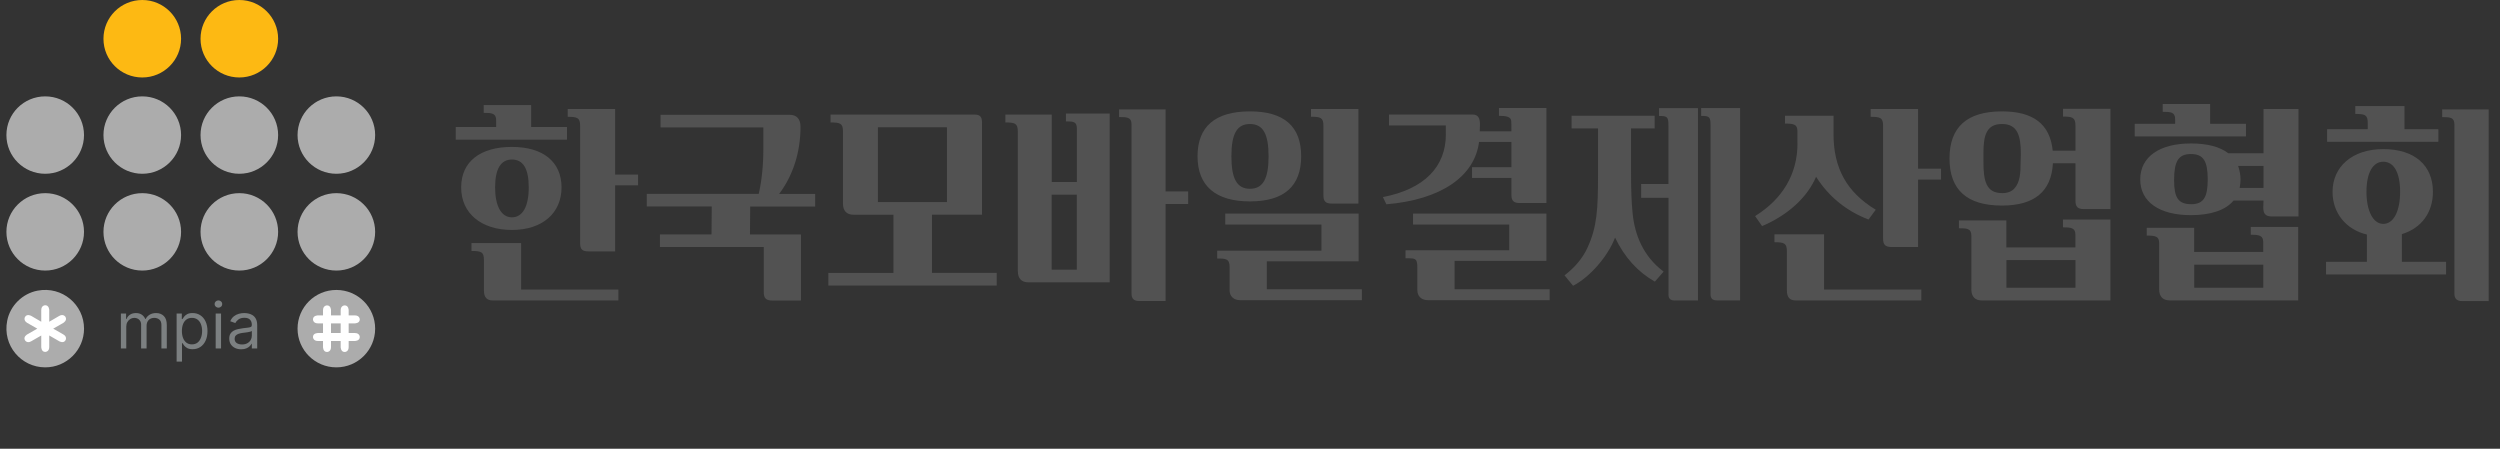 <svg width="195" height="35" viewBox="0 0 195 35" fill="none" xmlns="http://www.w3.org/2000/svg">
<rect x="0" y="0" width="195" height="35" fill="#333333" stroke="none"/>
<g clip-path="url(#clip0_107_292)">
<path d="M38.7 9.908V9.381C38.7 8.82 38.342 8.803 37.73 8.803V8.193H41.429V9.908H44.225V10.893H35.547V9.908H38.7ZM39.93 11.459C42.367 11.459 43.8 12.63 43.8 14.621C43.8 16.611 42.317 17.936 39.93 17.936C37.543 17.936 35.971 16.644 35.971 14.621C35.971 12.597 37.471 11.459 39.93 11.459ZM36.776 18.959H40.647V22.583H48.233V23.435H38.447C37.967 23.435 37.747 23.199 37.747 22.638V20.273C37.747 19.647 37.526 19.575 36.776 19.575V18.965V18.959ZM39.93 16.952C40.768 16.952 41.242 16.1 41.242 14.621C41.242 13.142 40.801 12.443 39.93 12.443C39.059 12.443 38.618 13.175 38.618 14.621C38.618 16.067 39.097 16.952 39.93 16.952ZM45.25 18.959V9.809C45.25 9.183 45.03 9.111 44.28 9.111V8.501H47.979V13.62H49.771V14.456H47.979V19.608H45.917C45.421 19.608 45.25 19.454 45.25 18.959Z" fill="#525252"/>
<path d="M59.574 22.786V19.267H51.475V18.283H55.499L55.516 16.105H50.449V15.121H59.182C59.419 14.082 59.541 12.911 59.541 11.618V9.936H51.524V8.952H61.569C62.148 8.952 62.44 9.276 62.44 9.903C62.44 11.877 61.845 13.713 60.77 15.127H63.582V16.111H58.515L58.498 18.288H62.474V23.441H60.241C59.761 23.441 59.574 23.27 59.574 22.792V22.786Z" fill="#525252"/>
<path d="M64.606 21.29H69.689V16.748H66.568C66.039 16.748 65.752 16.441 65.752 15.88V10.249C65.752 9.622 65.532 9.551 64.782 9.551V8.94H76.051C76.442 8.94 76.597 9.127 76.597 9.551V16.743H72.693V21.285H77.743V22.269H64.611V21.285L64.606 21.29ZM73.862 9.925H68.476V15.759H73.862V9.925Z" fill="#525252"/>
<path d="M79.388 21.17V10.249C79.388 9.622 79.168 9.551 78.418 9.551V8.941H82.035V14.197H83.997V10.046C83.997 9.485 83.744 9.468 83.143 9.468V8.858H86.555V22.022H80.21C79.68 22.022 79.394 21.714 79.394 21.17H79.388ZM83.992 15.182H82.029V21.032H83.992V15.182ZM87.283 8.534H90.916V14.929H92.675V15.913H90.916V23.479H88.838C88.447 23.479 88.259 23.292 88.259 22.902V9.705C88.259 9.161 87.95 9.128 87.289 9.128V8.534H87.283Z" fill="#525252"/>
<path d="M97.499 8.688C100.162 8.688 101.491 9.859 101.491 12.19C101.491 14.522 100.162 15.709 97.499 15.709C94.836 15.709 93.408 14.516 93.408 12.19C93.408 9.864 94.792 8.688 97.499 8.688ZM95.911 22.616V20.845C95.911 20.18 95.619 20.163 94.941 20.163V19.553H103.073V17.513H95.569V16.661H105.973V20.383H98.811V22.561H106.226V23.413H96.744C96.214 23.413 95.906 23.105 95.906 22.616H95.911ZM97.499 14.725C98.508 14.725 98.949 13.944 98.949 12.19C98.949 10.436 98.508 9.672 97.499 9.672C96.49 9.672 96.049 10.42 96.049 12.19C96.049 13.961 96.49 14.725 97.499 14.725ZM102.257 8.501H105.956V15.88H103.894C103.398 15.88 103.227 15.709 103.227 15.231V9.804C103.227 9.177 103.007 9.105 102.257 9.105V8.495V8.501Z" fill="#525252"/>
<path d="M112.774 10.469V9.787H108.341V8.935H114.874C115.299 8.935 115.437 9.227 115.437 9.7L115.42 10.244H117.89C117.89 9.82 117.89 9.546 117.874 9.408C117.824 9.117 117.515 9.034 116.92 9.034V8.424H120.619V15.836H118.557C118.061 15.836 117.89 15.666 117.89 15.187V13.879H114.819V13.043H117.89V11.069H115.365C115.023 13.774 112.382 15.578 108.137 15.935L107.867 15.374C111.07 14.747 112.779 13.043 112.779 10.458L112.774 10.469ZM109.637 19.52H117.719V17.513H110.216V16.661H120.619V20.35H113.458V22.561H120.873V23.413H111.39C110.861 23.413 110.552 23.105 110.552 22.616V20.829C110.552 20.592 110.519 20.422 110.469 20.317C110.332 20.131 110.128 20.147 109.631 20.147V19.52H109.637Z" fill="#525252"/>
<path d="M123.825 19.317C124.575 17.7 124.646 16.287 124.646 13.62V10.013H122.585V9.029H129.063V10.013H127.221V13.361C127.221 14.703 127.254 15.792 127.342 16.611C127.497 18.261 128.142 19.976 129.763 21.186L129.079 21.967C127.734 21.203 126.708 20.064 125.975 18.53C125.413 20.009 123.996 21.626 122.7 22.291L122.033 21.477C122.849 20.851 123.45 20.136 123.825 19.317ZM128.004 14.351H130.138V9.809C130.138 9.111 130.055 9.045 129.404 9.045V8.435H132.442V23.435H130.601C130.292 23.435 130.143 23.281 130.143 22.995V15.429H128.009V14.357L128.004 14.351ZM132.696 8.429H135.728V23.43H133.903C133.578 23.43 133.423 23.276 133.423 22.968V9.804C133.423 9.122 133.357 9.04 132.69 9.04V8.429H132.696Z" fill="#525252"/>
<path d="M140.199 11.184V10.217C140.199 9.689 139.89 9.639 139.229 9.639V9.029H143.016V10.475C143.016 13.125 144.058 15 146.308 16.359L145.745 17.123C144.009 16.458 142.641 15.336 141.654 13.791C140.954 15.424 139.422 16.799 137.442 17.634L136.896 16.854C139.063 15.512 140.204 13.554 140.204 11.19L140.199 11.184ZM138.407 18.278H142.277V22.583H149.864V23.435H140.078C139.598 23.435 139.377 23.199 139.377 22.638V19.592C139.377 18.965 139.157 18.893 138.407 18.893V18.283V18.278ZM145.911 8.501H149.61V13.158H151.402V14.011H149.61V19.267H147.548C147.068 19.267 146.881 19.097 146.881 18.619V9.81C146.881 9.183 146.66 9.111 145.911 9.111V8.501Z" fill="#525252"/>
<path d="M161.887 15.66V12.735H160.128C160.007 14.929 158.695 16.034 156.153 16.034C153.424 16.034 152.062 14.808 152.062 12.361C152.062 9.914 153.424 8.688 156.153 8.688C158.607 8.688 159.902 9.689 160.112 11.751H161.887V9.793C161.887 9.128 161.595 9.095 160.917 9.095V8.484H164.616V16.309H162.554C162.074 16.309 161.887 16.139 161.887 15.66ZM152.796 17.189H156.495V19.295H161.881V18.311C161.881 17.783 161.573 17.733 160.911 17.733V17.123H164.611V23.435H154.582C154.053 23.435 153.766 23.127 153.766 22.583V18.382C153.766 17.805 153.391 17.805 152.796 17.805V17.194V17.189ZM156.159 15.066C156.583 15.066 156.909 14.945 157.129 14.692C157.554 14.214 157.609 13.554 157.609 12.581L157.625 12.004C157.625 10.59 157.372 9.672 156.159 9.672C154.946 9.672 154.709 10.557 154.709 11.915V12.647C154.709 14.126 154.929 15.061 156.159 15.061V15.066ZM161.887 20.285H156.501V22.445H161.887V20.285Z" fill="#525252"/>
<path d="M169.661 9.655V9.298C169.661 8.737 169.303 8.721 168.691 8.721V8.11H172.39V9.655H175.186V10.64H166.508V9.655H169.661ZM176.536 16.171L176.553 15.643H174.215C173.603 16.391 172.44 16.782 170.891 16.782C168.421 16.782 166.938 15.742 166.938 13.994C166.938 12.245 168.421 11.19 170.891 11.19C172.17 11.19 173.14 11.443 173.807 11.954H176.553V8.501H179.282V16.886H177.22C176.674 16.886 176.536 16.633 176.536 16.171ZM167.445 17.766H171.144V19.652H176.531V18.888C176.531 18.36 176.222 18.31 175.56 18.31V17.7H179.26V23.43H169.231C168.702 23.43 168.415 23.122 168.415 22.577V18.954C168.415 18.426 168.107 18.376 167.445 18.376V17.766ZM170.891 15.93C171.861 15.93 172.203 15.418 172.203 13.988C172.203 12.559 171.861 12.014 170.891 12.014C169.92 12.014 169.579 12.575 169.579 14.054C169.579 15.435 169.92 15.924 170.891 15.924V15.93ZM176.536 20.642H171.15V22.445H176.536V20.642ZM174.761 13.994C174.761 14.148 174.745 14.368 174.695 14.659H176.553V12.944H174.574C174.695 13.301 174.761 13.659 174.761 13.999V13.994Z" fill="#525252"/>
<path d="M181.432 20.422H184.618V18.294C182.981 17.904 181.939 16.611 181.939 14.962C181.939 13.021 183.455 11.63 185.897 11.63C188.34 11.63 189.768 12.905 189.768 14.962C189.768 16.578 188.863 17.805 187.347 18.261V20.422H190.793V21.406H181.432V20.422ZM184.684 10.079V9.584C184.684 8.957 184.464 8.886 183.714 8.886V8.275H187.551V10.079H190.192V11.063H181.514V10.079H184.684ZM185.897 17.464C186.697 17.464 187.209 16.479 187.209 14.962C187.209 13.444 186.713 12.614 185.897 12.614C185.081 12.614 184.585 13.483 184.585 14.962C184.585 16.441 185.098 17.464 185.897 17.464ZM190.484 8.534H194.117V23.485H192.039C191.648 23.485 191.444 23.298 191.444 22.907V9.711C191.444 9.166 191.135 9.133 190.49 9.133V8.539L190.484 8.534Z" fill="#525252"/>
<path d="M6.555 25.635C6.555 23.771 4.862 22.303 2.927 22.671C1.747 22.897 0.793 23.842 0.562 25.014C0.176 26.949 1.653 28.654 3.528 28.654C5.198 28.654 6.555 27.301 6.555 25.635Z" fill="#ACACAC"/>
<path d="M6.553 18.085C6.553 16.419 5.197 15.066 3.527 15.066C1.856 15.066 0.5 16.419 0.5 18.085C0.5 19.751 1.856 21.104 3.527 21.104C5.197 21.104 6.553 19.751 6.553 18.085Z" fill="#ACACAC"/>
<path d="M6.553 10.535C6.553 8.864 5.197 7.517 3.527 7.517C1.856 7.517 0.5 8.864 0.5 10.535C0.5 12.207 1.856 13.554 3.527 13.554C5.197 13.554 6.553 12.201 6.553 10.535Z" fill="#ACACAC"/>
<path d="M14.124 18.085C14.124 16.419 12.768 15.066 11.097 15.066C9.427 15.066 8.07 16.419 8.07 18.085C8.07 19.751 9.427 21.104 11.097 21.104C12.768 21.104 14.124 19.751 14.124 18.085Z" fill="#ACACAC"/>
<path d="M14.124 10.535C14.124 8.864 12.768 7.517 11.097 7.517C9.427 7.517 8.07 8.869 8.07 10.535C8.07 12.201 9.427 13.554 11.097 13.554C12.768 13.554 14.124 12.201 14.124 10.535Z" fill="#ACACAC"/>
<path d="M14.124 3.024C14.124 1.358 12.768 0 11.097 0C9.427 0 8.07 1.353 8.07 3.024C8.07 4.696 9.427 6.043 11.097 6.043C12.768 6.043 14.124 4.69 14.124 3.024Z" fill="#FDB913"/>
<path d="M21.694 18.085C21.694 16.419 20.338 15.066 18.667 15.066C16.997 15.066 15.641 16.419 15.641 18.085C15.641 19.751 16.997 21.104 18.667 21.104C20.338 21.104 21.694 19.751 21.694 18.085Z" fill="#ACACAC"/>
<path d="M21.694 10.535C21.694 8.864 20.338 7.517 18.667 7.517C16.997 7.517 15.641 8.869 15.641 10.535C15.641 12.201 16.997 13.554 18.667 13.554C20.338 13.554 21.694 12.201 21.694 10.535Z" fill="#ACACAC"/>
<path d="M21.694 3.024C21.694 1.358 20.338 0 18.667 0C16.997 0 15.641 1.353 15.641 3.024C15.641 4.696 16.997 6.043 18.667 6.043C20.338 6.043 21.694 4.69 21.694 3.024Z" fill="#FDB913"/>
<path d="M29.262 25.635C29.262 23.963 27.906 22.616 26.236 22.616C24.565 22.616 23.209 23.969 23.209 25.635C23.209 27.301 24.565 28.654 26.236 28.654C27.906 28.654 29.262 27.301 29.262 25.635Z" fill="#ACACAC"/>
<path d="M29.262 18.085C29.262 16.419 27.906 15.066 26.236 15.066C24.565 15.066 23.209 16.419 23.209 18.085C23.209 19.751 24.565 21.104 26.236 21.104C27.906 21.104 29.262 19.751 29.262 18.085Z" fill="#ACACAC"/>
<path d="M29.262 10.535C29.262 8.864 27.906 7.517 26.236 7.517C24.565 7.517 23.209 8.869 23.209 10.535C23.209 12.201 24.565 13.554 26.236 13.554C27.906 13.554 29.262 12.201 29.262 10.535Z" fill="#ACACAC"/>
<path d="M24.412 26.284C24.412 26.284 24.412 26.597 24.793 26.597H25.195V27.076C25.195 27.076 25.195 27.455 25.509 27.455C25.509 27.455 25.818 27.455 25.818 27.076V26.597H26.573V27.076C26.573 27.076 26.573 27.455 26.887 27.455C26.887 27.455 27.196 27.455 27.196 27.076V26.597H27.681C27.681 26.597 28.062 26.597 28.062 26.284C28.062 26.284 28.062 25.976 27.681 25.976H27.196V25.223H27.681C27.681 25.223 28.062 25.223 28.062 24.915C28.062 24.915 28.062 24.601 27.681 24.601H27.196V24.194C27.196 24.194 27.196 23.82 26.887 23.82C26.887 23.82 26.573 23.82 26.573 24.194V24.601H25.818V24.194C25.818 24.194 25.818 23.82 25.509 23.82C25.509 23.82 25.195 23.82 25.195 24.194V24.601H24.793C24.793 24.601 24.412 24.601 24.412 24.915C24.412 24.915 24.412 25.223 24.793 25.223H25.195V25.976H24.793C24.793 25.976 24.412 25.976 24.412 26.284ZM25.818 25.976V25.223H26.573V25.976H25.818Z" fill="white"/>
<path d="M5.109 24.722C5.109 24.722 4.955 24.452 4.624 24.639L3.841 25.096V24.189C3.841 24.189 3.841 23.809 3.527 23.809C3.527 23.809 3.218 23.809 3.218 24.189V25.096L2.435 24.639C2.435 24.639 2.11 24.452 1.95 24.722C1.95 24.722 1.796 24.991 2.121 25.184L2.909 25.635L2.121 26.085C2.121 26.085 1.79 26.273 1.95 26.542C1.95 26.542 2.104 26.811 2.435 26.619L3.218 26.168V27.07C3.218 27.07 3.218 27.449 3.527 27.449C3.527 27.449 3.841 27.449 3.841 27.07V26.168L4.624 26.619C4.624 26.619 4.949 26.811 5.109 26.542C5.109 26.542 5.269 26.273 4.938 26.085L4.15 25.635L4.938 25.184C4.938 25.184 5.263 24.997 5.109 24.722Z" fill="white"/>
<path d="M9.43 27.181V24.453H9.835V24.88H9.871C9.928 24.734 10.019 24.621 10.146 24.54C10.273 24.459 10.425 24.418 10.602 24.418C10.782 24.418 10.932 24.459 11.052 24.54C11.172 24.621 11.266 24.734 11.334 24.88H11.362C11.432 24.739 11.537 24.627 11.677 24.544C11.816 24.46 11.984 24.418 12.179 24.418C12.423 24.418 12.622 24.494 12.777 24.647C12.932 24.798 13.01 25.035 13.01 25.355V27.181H12.591V25.355C12.591 25.154 12.536 25.01 12.426 24.924C12.316 24.837 12.186 24.794 12.037 24.794C11.845 24.794 11.697 24.852 11.591 24.968C11.486 25.083 11.433 25.229 11.433 25.405V27.181H11.007V25.313C11.007 25.158 10.957 25.033 10.856 24.938C10.756 24.842 10.626 24.794 10.467 24.794C10.358 24.794 10.257 24.823 10.162 24.881C10.068 24.939 9.993 25.02 9.935 25.123C9.878 25.225 9.849 25.342 9.849 25.476V27.181H9.43ZM13.776 28.203V24.453H14.181V24.887H14.231C14.261 24.839 14.304 24.779 14.358 24.706C14.414 24.631 14.493 24.565 14.596 24.507C14.701 24.448 14.841 24.418 15.019 24.418C15.249 24.418 15.451 24.475 15.626 24.59C15.801 24.705 15.938 24.868 16.036 25.078C16.135 25.289 16.184 25.538 16.184 25.824C16.184 26.113 16.135 26.363 16.036 26.575C15.938 26.786 15.802 26.949 15.628 27.065C15.454 27.18 15.253 27.238 15.026 27.238C14.851 27.238 14.711 27.209 14.605 27.151C14.5 27.091 14.419 27.024 14.362 26.95C14.305 26.874 14.261 26.811 14.231 26.762H14.195V28.203H13.776ZM14.188 25.817C14.188 26.023 14.218 26.205 14.279 26.362C14.339 26.518 14.427 26.641 14.543 26.73C14.659 26.817 14.801 26.861 14.969 26.861C15.145 26.861 15.291 26.815 15.408 26.723C15.526 26.629 15.615 26.504 15.674 26.346C15.735 26.188 15.765 26.011 15.765 25.817C15.765 25.625 15.735 25.452 15.676 25.299C15.618 25.143 15.53 25.021 15.411 24.931C15.294 24.84 15.147 24.794 14.969 24.794C14.799 24.794 14.656 24.837 14.54 24.924C14.424 25.009 14.336 25.129 14.277 25.283C14.218 25.435 14.188 25.613 14.188 25.817ZM16.823 27.181V24.453H17.242V27.181H16.823ZM17.036 23.999C16.954 23.999 16.884 23.971 16.825 23.915C16.767 23.86 16.738 23.793 16.738 23.715C16.738 23.637 16.767 23.57 16.825 23.514C16.884 23.459 16.954 23.431 17.036 23.431C17.118 23.431 17.188 23.459 17.246 23.514C17.305 23.57 17.334 23.637 17.334 23.715C17.334 23.793 17.305 23.86 17.246 23.915C17.188 23.971 17.118 23.999 17.036 23.999ZM18.812 27.245C18.639 27.245 18.482 27.212 18.341 27.147C18.201 27.081 18.089 26.985 18.006 26.861C17.923 26.736 17.882 26.584 17.882 26.407C17.882 26.25 17.912 26.124 17.974 26.026C18.035 25.928 18.118 25.851 18.221 25.796C18.324 25.74 18.437 25.699 18.562 25.671C18.687 25.643 18.813 25.62 18.94 25.604C19.106 25.583 19.24 25.567 19.343 25.556C19.447 25.544 19.523 25.525 19.57 25.497C19.619 25.47 19.643 25.423 19.643 25.355V25.341C19.643 25.166 19.595 25.03 19.499 24.933C19.404 24.836 19.261 24.787 19.068 24.787C18.868 24.787 18.711 24.831 18.597 24.919C18.484 25.006 18.404 25.1 18.358 25.199L17.96 25.057C18.031 24.891 18.125 24.762 18.244 24.67C18.363 24.576 18.494 24.511 18.634 24.475C18.776 24.437 18.916 24.418 19.053 24.418C19.141 24.418 19.242 24.428 19.355 24.45C19.47 24.47 19.581 24.512 19.687 24.576C19.795 24.64 19.884 24.736 19.956 24.865C20.026 24.994 20.062 25.167 20.062 25.384V27.181H19.643V26.811H19.622C19.593 26.87 19.546 26.934 19.48 27.001C19.413 27.069 19.325 27.126 19.215 27.174C19.105 27.221 18.971 27.245 18.812 27.245ZM18.876 26.868C19.042 26.868 19.181 26.836 19.295 26.77C19.41 26.705 19.496 26.621 19.554 26.518C19.613 26.415 19.643 26.307 19.643 26.193V25.81C19.625 25.831 19.586 25.851 19.526 25.869C19.467 25.885 19.398 25.9 19.32 25.913C19.243 25.925 19.168 25.935 19.094 25.945C19.022 25.953 18.964 25.96 18.919 25.966C18.81 25.98 18.708 26.003 18.613 26.035C18.52 26.066 18.444 26.113 18.386 26.176C18.329 26.237 18.301 26.321 18.301 26.428C18.301 26.573 18.355 26.683 18.462 26.758C18.571 26.831 18.709 26.868 18.876 26.868Z" fill="#7C8081"/>
</g>
<defs>
<clipPath id="clip0_107_292">
<rect width="194" height="35" fill="white" transform="translate(0.5)"/>
</clipPath>
</defs>
</svg>

